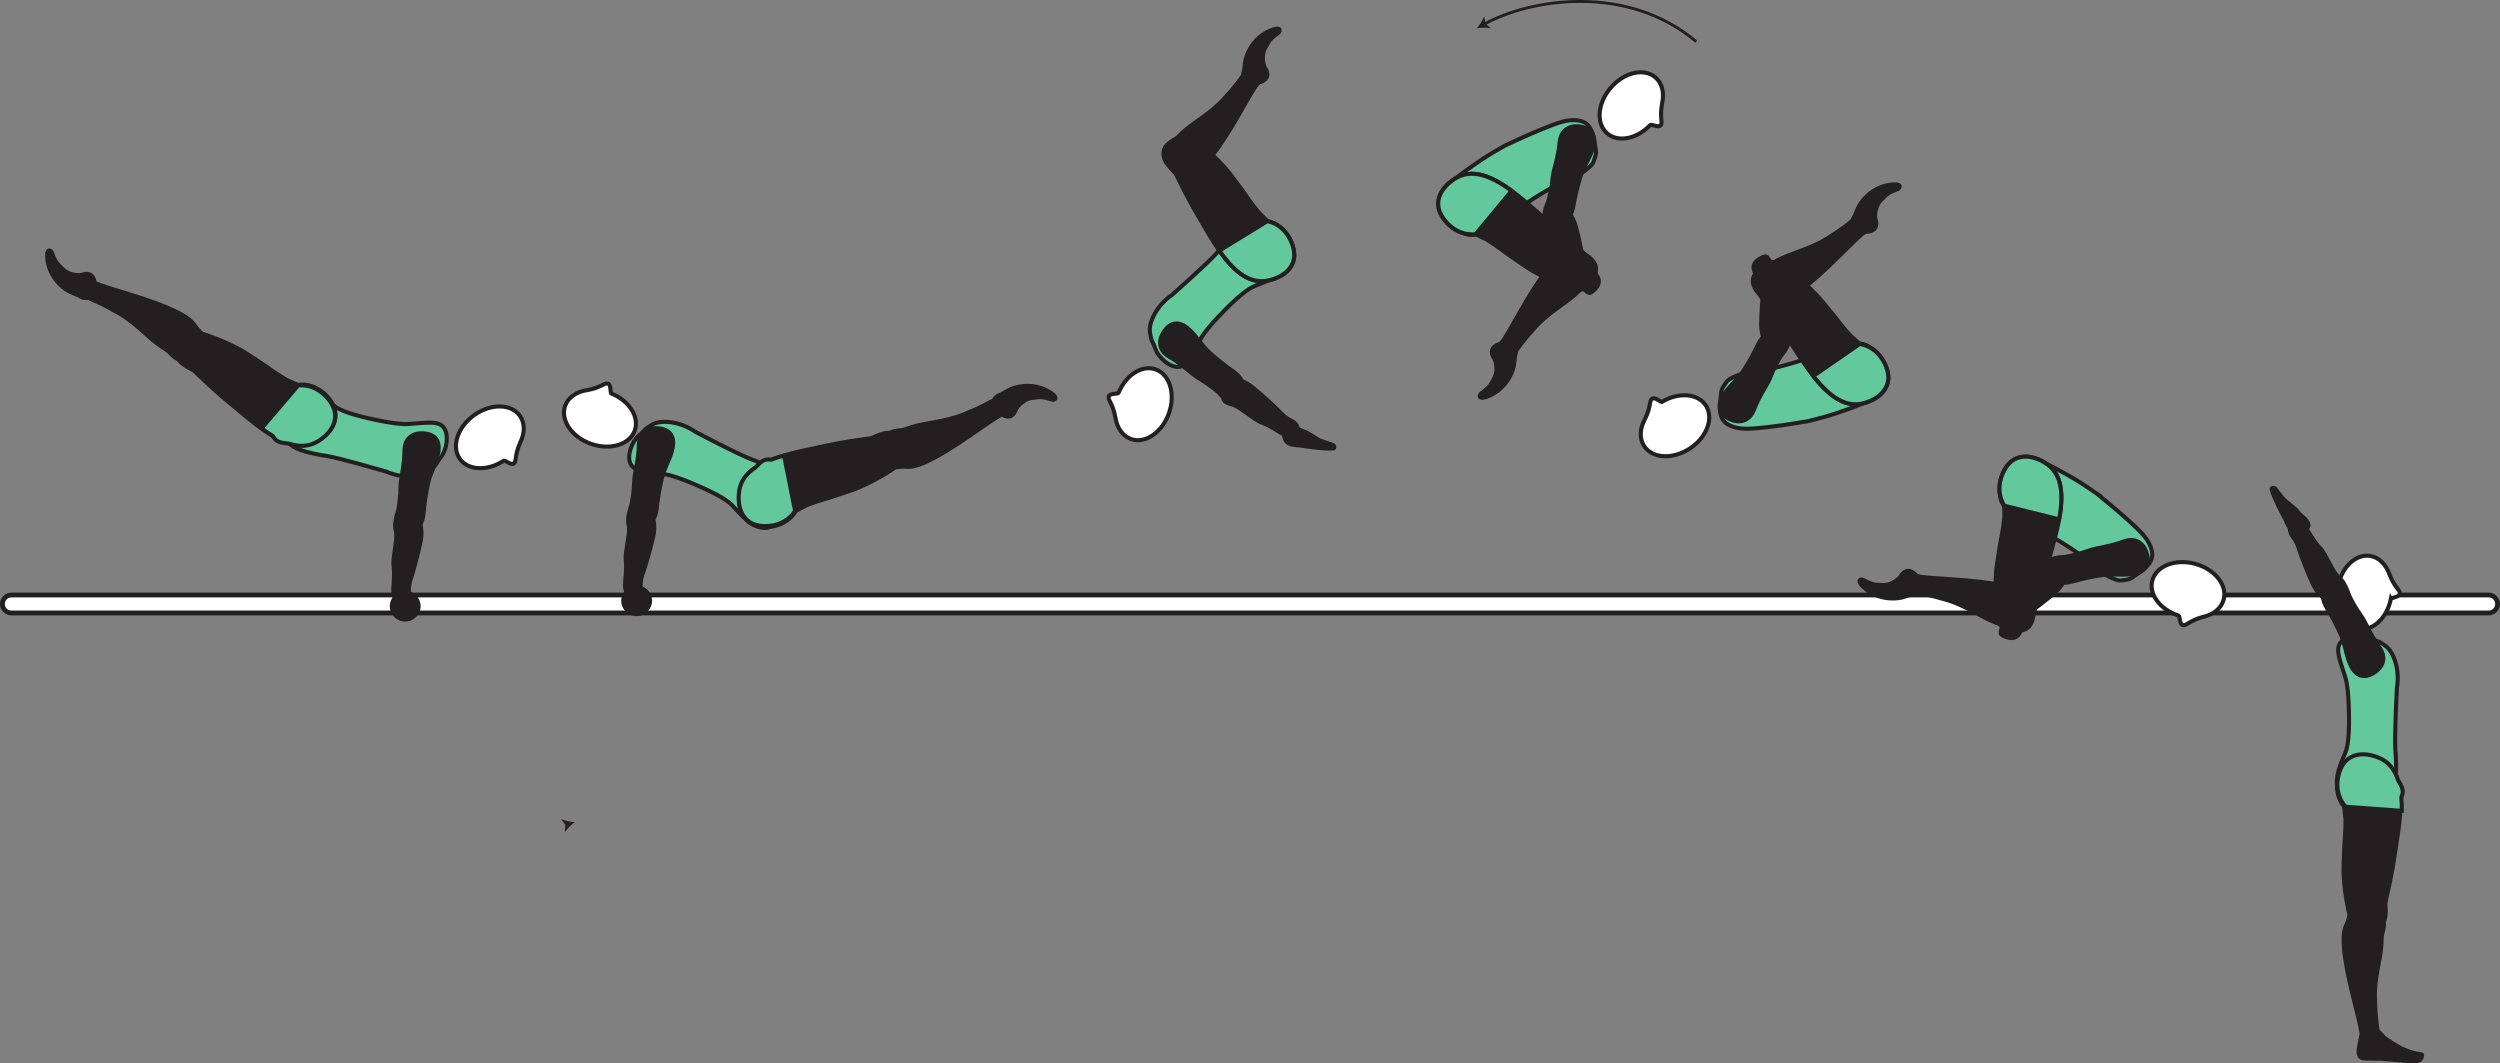 <?xml version="1.0" encoding="UTF-8" standalone="no"?>
<!-- Created with Inkscape (http://www.inkscape.org/) -->

<svg
   version="1.1"
   id="svg1"
   width="346.023"
   height="147.168"
   viewBox="0 0 346.023 147.168"
   sodipodi:docname="cell.svg"
   xmlns:inkscape="http://www.inkscape.org/namespaces/inkscape"
   xmlns:sodipodi="http://sodipodi.sourceforge.net/DTD/sodipodi-0.dtd"
   xmlns="http://www.w3.org/2000/svg"
   xmlns:svg="http://www.w3.org/2000/svg">
  <rect x="0" y="0" width="346.023" height="147.168" fill="#808080" stroke="none"/>
  <sodipodi:namedview
     id="namedview1"
     pagecolor="#ffffff"
     bordercolor="#000000"
     borderopacity="0.25"
     inkscape:showpageshadow="2"
     inkscape:pageopacity="0.0"
     inkscape:pagecheckerboard="0"
     inkscape:deskcolor="#d1d1d1">
    <inkscape:page
       x="0"
       y="0"
       inkscape:label="1"
       id="page1"
       width="346.023"
       height="147.168"
       margin="0"
       bleed="0" />
  </sodipodi:namedview>
  <defs
     id="defs1" />
  <path
     style="fill:#231f20;fill-opacity:1;fill-rule:nonzero;stroke:none"
     d="m 79.556,113.793 c -0.485,0.365 -1.063,0.901 -1.376,1.39 l 0.068,-1.01 -0.593,-0.817 c 0.525,0.245 1.297,0.395 1.901,0.437"
     id="path454" />
  <path
     style="fill:none;stroke:#231f20;stroke-width:0.4;stroke-linecap:butt;stroke-linejoin:miter;stroke-miterlimit:4;stroke-dasharray:none;stroke-opacity:1"
     d="m 234.774,5.757 c -9.578,-8.078 -22.958,-5.932 -29.317,-2.426"
     id="path455" />
  <path
     style="fill:#231f20;fill-opacity:1;fill-rule:nonzero;stroke:none"
     d="m 204.4,3.913 c 0.394,-0.458 0.837,-1.114 1.036,-1.656 l 0.161,0.995 0.76,0.667 c -0.567,-0.12 -1.359,-0.094 -1.957,-0.006"
     id="path456" />
  <path
     style="fill:#ffffff;fill-opacity:1;fill-rule:nonzero;stroke:none"
     d="m 0.333,83.601 c 0,0.681 0.551,1.239 1.239,1.239 H 344.451 c 0.687,0 1.239,-0.558 1.239,-1.239 0,-0.688 -0.552,-1.245 -1.239,-1.245 H 1.572 c -0.687,0 -1.239,0.557 -1.239,1.245"
     id="path457" />
  <path
     style="fill:none;stroke:#231f20;stroke-width:0.666;stroke-linecap:butt;stroke-linejoin:miter;stroke-miterlimit:4;stroke-dasharray:none;stroke-opacity:1"
     d="m 0.333,83.601 c 0,0.681 0.551,1.239 1.239,1.239 H 344.451 c 0.687,0 1.239,-0.558 1.239,-1.239 0,-0.688 -0.552,-1.245 -1.239,-1.245 H 1.572 c -0.687,0 -1.239,0.557 -1.239,1.245 z"
     id="path458" />
  <path
     style="fill:#63c99d;fill-opacity:1;fill-rule:nonzero;stroke:none"
     d="m 50.181,57.705 c -3.036,-0.776 -3.604,-1.271 -4.338,-1.839 -4.589,-3.51 -6.229,-1.188 -6.422,1.688 -0.235,3.386 -0.385,4.594 5.833,5.562 1.734,0.266 8.234,2.166 8.234,2.166 2.24,1 4.948,0.776 6.036,-0.186 1.152,-1.027 0.62,-0.704 1.511,-1.839 0.855,-1.084 1.141,-3.251 0.313,-4.167 -0.792,-0.88 -2.428,-0.557 -4.844,-0.401 -1.912,0.131 -6.324,-0.984 -6.324,-0.984"
     id="path459" />
  <path
     style="fill:none;stroke:#231f20;stroke-width:0.566;stroke-linecap:butt;stroke-linejoin:miter;stroke-miterlimit:4;stroke-dasharray:none;stroke-opacity:1"
     d="m 50.181,57.705 c -3.036,-0.776 -3.604,-1.271 -4.338,-1.839 -4.589,-3.51 -6.229,-1.188 -6.422,1.688 -0.235,3.386 -0.385,4.594 5.833,5.562 1.734,0.266 8.234,2.166 8.234,2.166 2.24,1 4.948,0.776 6.036,-0.186 1.152,-1.027 0.62,-0.704 1.511,-1.839 0.855,-1.084 1.141,-3.251 0.313,-4.167 -0.792,-0.88 -2.428,-0.557 -4.844,-0.401 -1.912,0.131 -6.324,-0.984 -6.324,-0.984 z"
     id="path460" />
  <path
     style="fill:#ffffff;fill-opacity:1;fill-rule:nonzero;stroke:none"
     d="m 69.712,63.773 c 0.214,-0.125 1.026,0.692 1.421,0.353 0.402,-0.344 0.052,-1.052 0.871,-2.864 l 0.005,-0.021 c 0.641,-1.307 0.672,-2.697 -0.068,-3.708 -1.218,-1.688 -4.057,-1.703 -6.344,-0.052 -2.292,1.656 -3.151,4.369 -1.937,6.047 1.161,1.609 3.828,1.697 6.052,0.245"
     id="path461" />
  <path
     style="fill:none;stroke:#231f20;stroke-width:0.566;stroke-linecap:butt;stroke-linejoin:miter;stroke-miterlimit:4;stroke-dasharray:none;stroke-opacity:1"
     d="m 69.712,63.773 c 0.214,-0.125 1.026,0.692 1.421,0.353 0.402,-0.344 0.052,-1.052 0.871,-2.864 l 0.005,-0.021 c 0.641,-1.307 0.672,-2.697 -0.068,-3.708 -1.218,-1.688 -4.057,-1.703 -6.344,-0.052 -2.292,1.656 -3.151,4.369 -1.937,6.047 1.161,1.609 3.828,1.697 6.052,0.245 z"
     id="path462" />
  <path
     style="fill:#231f20;fill-opacity:1;fill-rule:nonzero;stroke:none"
     d="m 54.53,82.361 c -0.286,-0.573 0.183,-2.464 -0.057,-4.052 -0.161,-1.079 0.573,-3.719 0.333,-4.776 -0.218,-0.969 -0.229,-1.437 0.833,-1.875 0.631,-0.266 2.016,-0.36 2.23,0.104 0.51,1.078 0.546,2.02 0.36,3.072 -0.209,1.204 -1.062,4.396 -1.271,4.975 -0.532,1.426 -0.302,2.131 -0.407,2.521 -0.198,0.734 -0.532,0.838 -1.032,0.817 -0.957,-0.046 -0.99,-0.786 -0.99,-0.786"
     id="path463" />
  <path
     style="fill:none;stroke:#231f20;stroke-width:0.566;stroke-linecap:butt;stroke-linejoin:miter;stroke-miterlimit:4;stroke-dasharray:none;stroke-opacity:1"
     d="m 54.53,82.361 c -0.286,-0.573 0.183,-2.464 -0.057,-4.052 -0.161,-1.079 0.573,-3.719 0.333,-4.776 -0.218,-0.969 -0.229,-1.437 0.833,-1.875 0.631,-0.266 2.016,-0.36 2.23,0.104 0.51,1.078 0.546,2.02 0.36,3.072 -0.209,1.204 -1.062,4.396 -1.271,4.975 -0.532,1.426 -0.302,2.131 -0.407,2.521 -0.198,0.734 -0.532,0.838 -1.032,0.817 -0.957,-0.046 -0.99,-0.786 -0.99,-0.786 z"
     id="path464" />
  <path
     style="fill:#231f20;fill-opacity:1;fill-rule:nonzero;stroke:none"
     d="m 55.458,73.345 c -1.272,-0.271 -0.485,-2.151 -0.355,-2.672 0.131,-0.531 0.333,-2.072 0.333,-3.291 0.005,-1.229 0.536,-2.756 0.547,-5.084 0,-1.224 0.781,-2.406 2.552,-2.322 1.76,0.082 2.369,1.098 2.141,2.578 -0.229,1.479 -1.073,2.771 -1.407,4.244 -0.339,1.475 -0.541,3.006 -0.645,4.219 -0.115,1.375 -0.683,2.016 -1.141,2.161 -1.135,0.376 -2.026,0.167 -2.026,0.167"
     id="path465" />
  <path
     style="fill:none;stroke:#231f20;stroke-width:0.566;stroke-linecap:butt;stroke-linejoin:miter;stroke-miterlimit:4;stroke-dasharray:none;stroke-opacity:1"
     d="m 55.458,73.345 c -1.272,-0.271 -0.485,-2.151 -0.355,-2.672 0.131,-0.531 0.333,-2.072 0.333,-3.291 0.005,-1.229 0.536,-2.756 0.547,-5.084 0,-1.224 0.781,-2.406 2.552,-2.322 1.76,0.082 2.369,1.098 2.141,2.578 -0.229,1.479 -1.073,2.771 -1.407,4.244 -0.339,1.475 -0.541,3.006 -0.645,4.219 -0.115,1.375 -0.683,2.016 -1.141,2.161 -1.135,0.376 -2.026,0.167 -2.026,0.167 z"
     id="path466" />
  <path
     style="fill:#231f20;fill-opacity:1;fill-rule:nonzero;stroke:none"
     d="m 26.91,48.834 c 1.417,-1.76 1.453,-2.296 0.745,-2.946 -0.475,-0.434 -0.755,-0.991 -1.031,-1.267 -0.907,-0.921 -2.833,-2.099 -9.131,-4.015 -1.427,-0.428 -3.426,-1.052 -4.224,-1.376 -1.26,-0.494 -1.245,1.938 -0.745,2.142 1.584,0.65 2.615,1.234 3.152,1.546 0.369,0.214 1.072,0.506 2.395,1.522 2,1.541 2.969,2.765 4.786,3.853 0.844,0.511 1.152,1.423 2.23,1.495 1.089,0.084 1.822,-0.954 1.822,-0.954"
     id="path467" />
  <path
     style="fill:none;stroke:#231f20;stroke-width:0.566;stroke-linecap:butt;stroke-linejoin:miter;stroke-miterlimit:4;stroke-dasharray:none;stroke-opacity:1"
     d="m 26.91,48.834 c 1.417,-1.76 1.453,-2.296 0.745,-2.946 -0.475,-0.434 -0.755,-0.991 -1.031,-1.267 -0.907,-0.921 -2.833,-2.099 -9.131,-4.015 -1.427,-0.428 -3.426,-1.052 -4.224,-1.376 -1.26,-0.494 -1.245,1.938 -0.745,2.142 1.584,0.65 2.615,1.234 3.152,1.546 0.369,0.214 1.072,0.506 2.395,1.522 2,1.541 2.969,2.765 4.786,3.853 0.844,0.511 1.152,1.423 2.23,1.495 1.089,0.084 1.822,-0.954 1.822,-0.954 z"
     id="path468" />
  <path
     style="fill:#231f20;fill-opacity:1;fill-rule:nonzero;stroke:#231f20;stroke-width:0.566;stroke-linecap:round;stroke-linejoin:round;stroke-miterlimit:4;stroke-dasharray:none;stroke-opacity:1"
     d="m 24.41,49.001 c 0.162,1.412 2.209,2.079 2.453,2.319 3.61,3.473 3.959,3.634 6.885,6.082 4.245,3.552 7.693,5.328 10.48,3.464 1.885,-1.265 2.421,-2.813 2.145,-4.098 -0.307,-1.428 -2.338,-3.876 -5.202,-3.506 l -1.557,-0.713 c -0.99,-0.609 -1.485,-0.907 -1.948,-1.24 -0.803,-0.599 -1.708,-1.183 -3.349,-2.256 -2.912,-1.889 -6.604,-2.947 -6.604,-2.947 -0.265,-0.162 -0.541,-0.193 -0.808,-0.152"
     id="path469" />
  <path
     style="fill:#63c99d;fill-opacity:1;fill-rule:nonzero;stroke:none"
     d="m 46.343,57.044 c -0.256,-1.438 -2.193,-3.964 -5.068,-3.699 l -5.073,5.943 c 0.521,0.396 1.032,0.729 1.527,1.037 0.052,0.061 0.104,0.124 0.14,0.187 0.422,0.693 1.041,0.781 2.079,0.88 1.479,0.485 2.838,0.442 4.093,-0.334 1.927,-1.192 2.531,-2.718 2.303,-4.014"
     id="path470" />
  <path
     style="fill:none;stroke:#231f20;stroke-width:0.566;stroke-linecap:butt;stroke-linejoin:miter;stroke-miterlimit:4;stroke-dasharray:none;stroke-opacity:1"
     d="m 46.343,57.044 c -0.256,-1.438 -2.193,-3.964 -5.068,-3.699 l -5.073,5.943 c 0.521,0.396 1.032,0.729 1.527,1.037 0.052,0.061 0.104,0.124 0.14,0.187 0.422,0.693 1.041,0.781 2.079,0.88 1.479,0.485 2.838,0.442 4.093,-0.334 1.927,-1.192 2.531,-2.718 2.303,-4.014 z"
     id="path471" />
  <path
     style="fill:#231f20;fill-opacity:1;fill-rule:nonzero;stroke:none"
     d="m 11.259,37.944 c 1.265,-0.479 1.927,0.266 1.943,1.302 0.01,0.308 0.339,0.568 0.317,0.87 -0.041,0.704 -1.391,1.813 -2.598,0.928 -0.083,-0.068 -0.859,-0.328 -1.411,-0.62 -1.073,-0.563 -2.948,-2.208 -3.1,-4.902 -0.072,-1.276 0.693,-1.082 0.881,-0.573 0.588,1.605 0.947,1.636 1.266,2 1.036,1.245 2.703,0.995 2.703,0.995"
     id="path472" />
  <path
     style="fill:none;stroke:#231f20;stroke-width:0.333;stroke-linecap:butt;stroke-linejoin:miter;stroke-miterlimit:4;stroke-dasharray:none;stroke-opacity:1"
     d="m 11.259,37.944 c 1.265,-0.479 1.927,0.266 1.943,1.302 0.01,0.308 0.339,0.568 0.317,0.87 -0.041,0.704 -1.391,1.813 -2.598,0.928 -0.083,-0.068 -0.859,-0.328 -1.411,-0.62 -1.073,-0.563 -2.948,-2.208 -3.1,-4.902 -0.072,-1.276 0.693,-1.082 0.881,-0.573 0.588,1.605 0.947,1.636 1.266,2 1.036,1.245 2.703,0.995 2.703,0.995 z"
     id="path473" />
  <path
     style="fill:#231f20;fill-opacity:1;fill-rule:nonzero;stroke:none"
     d="m 58.218,83.897 c 0,1.177 -0.953,2.131 -2.136,2.131 -1.177,0 -2.129,-0.954 -2.129,-2.131 0,-1.181 0.952,-2.135 2.129,-2.135 1.183,0 2.136,0.954 2.136,2.135"
     id="path474" />
  <path
     style="fill:#63c99d;fill-opacity:1;fill-rule:nonzero;stroke:none"
     d="m 97.993,67.861 c 2.823,1.36 3.281,1.964 3.886,2.661 3.806,4.349 5.874,2.401 6.63,-0.38 0.9,-3.27 1.286,-4.426 -4.609,-6.609 -1.652,-0.604 -7.646,-3.756 -7.646,-3.756 -1.995,-1.421 -4.698,-1.744 -5.959,-1.015 -1.323,0.776 -0.745,0.568 -1.843,1.506 -1.048,0.89 -1.761,2.957 -1.131,4.02 0.605,1.026 2.271,1.032 4.667,1.349 1.901,0.26 6.005,2.224 6.005,2.224"
     id="path475" />
  <path
     style="fill:none;stroke:#231f20;stroke-width:0.566;stroke-linecap:butt;stroke-linejoin:miter;stroke-miterlimit:4;stroke-dasharray:none;stroke-opacity:1"
     d="m 97.993,67.861 c 2.823,1.36 3.281,1.964 3.886,2.661 3.806,4.349 5.874,2.401 6.63,-0.38 0.9,-3.27 1.286,-4.426 -4.609,-6.609 -1.652,-0.604 -7.646,-3.756 -7.646,-3.756 -1.995,-1.421 -4.698,-1.744 -5.959,-1.015 -1.323,0.776 -0.745,0.568 -1.843,1.506 -1.048,0.89 -1.761,2.957 -1.131,4.02 0.605,1.026 2.271,1.032 4.667,1.349 1.901,0.26 6.005,2.224 6.005,2.224 z"
     id="path476" />
  <path
     style="fill:#ffffff;fill-opacity:1;fill-rule:nonzero;stroke:none"
     d="m 84.628,54.465 c -0.213,-0.109 -0.004,-1.24 -0.509,-1.375 -0.505,-0.136 -0.896,0.558 -2.855,0.911 h -0.021 c -1.438,0.215 -2.604,0.98 -3.02,2.163 -0.699,1.952 0.896,4.312 3.551,5.26 2.667,0.948 5.386,0.12 6.083,-1.834 0.672,-1.87 -0.765,-4.114 -3.229,-5.125"
     id="path477" />
  <path
     style="fill:none;stroke:#231f20;stroke-width:0.566;stroke-linecap:butt;stroke-linejoin:miter;stroke-miterlimit:4;stroke-dasharray:none;stroke-opacity:1"
     d="m 84.628,54.465 c -0.213,-0.109 -0.004,-1.24 -0.509,-1.375 -0.505,-0.136 -0.896,0.558 -2.855,0.911 h -0.021 c -1.438,0.215 -2.604,0.98 -3.02,2.163 -0.699,1.952 0.896,4.312 3.551,5.26 2.667,0.948 5.386,0.12 6.083,-1.834 0.672,-1.87 -0.765,-4.114 -3.229,-5.125 z"
     id="path478" />
  <path
     style="fill:#231f20;fill-opacity:1;fill-rule:nonzero;stroke:none"
     d="m 86.592,81.585 c -0.281,-0.579 0.224,-2.464 0.022,-4.057 -0.147,-1.079 0.64,-3.703 0.421,-4.766 -0.203,-0.974 -0.203,-1.442 0.869,-1.86 0.636,-0.249 2.022,-0.317 2.229,0.147 0.486,1.088 0.506,2.031 0.303,3.083 -0.229,1.193 -1.145,4.374 -1.369,4.942 -0.558,1.423 -0.339,2.126 -0.453,2.516 -0.21,0.735 -0.547,0.833 -1.047,0.796 -0.959,-0.056 -0.975,-0.801 -0.975,-0.801"
     id="path479" />
  <path
     style="fill:none;stroke:#231f20;stroke-width:0.566;stroke-linecap:butt;stroke-linejoin:miter;stroke-miterlimit:4;stroke-dasharray:none;stroke-opacity:1"
     d="m 86.592,81.585 c -0.281,-0.579 0.224,-2.464 0.022,-4.057 -0.147,-1.079 0.64,-3.703 0.421,-4.766 -0.203,-0.974 -0.203,-1.442 0.869,-1.86 0.636,-0.249 2.022,-0.317 2.229,0.147 0.486,1.088 0.506,2.031 0.303,3.083 -0.229,1.193 -1.145,4.374 -1.369,4.942 -0.558,1.423 -0.339,2.126 -0.453,2.516 -0.21,0.735 -0.547,0.833 -1.047,0.796 -0.959,-0.056 -0.975,-0.801 -0.975,-0.801 z"
     id="path480" />
  <path
     style="fill:#231f20;fill-opacity:1;fill-rule:nonzero;stroke:none"
     d="m 87.685,72.59 c -1.259,-0.297 -0.442,-2.161 -0.301,-2.682 0.14,-0.526 0.375,-2.063 0.396,-3.287 0.031,-1.229 0.588,-2.739 0.64,-5.067 0.027,-1.224 0.834,-2.396 2.604,-2.277 1.75,0.12 2.349,1.147 2.089,2.62 -0.256,1.475 -1.125,2.751 -1.485,4.219 -0.364,1.464 -0.599,2.994 -0.728,4.204 -0.141,1.374 -0.72,2.005 -1.183,2.134 -1.141,0.355 -2.032,0.136 -2.032,0.136"
     id="path481" />
  <path
     style="fill:none;stroke:#231f20;stroke-width:0.566;stroke-linecap:butt;stroke-linejoin:miter;stroke-miterlimit:4;stroke-dasharray:none;stroke-opacity:1"
     d="m 87.685,72.59 c -1.259,-0.297 -0.442,-2.161 -0.301,-2.682 0.14,-0.526 0.375,-2.063 0.396,-3.287 0.031,-1.229 0.588,-2.739 0.64,-5.067 0.027,-1.224 0.834,-2.396 2.604,-2.277 1.75,0.12 2.349,1.147 2.089,2.62 -0.256,1.475 -1.125,2.751 -1.485,4.219 -0.364,1.464 -0.599,2.994 -0.728,4.204 -0.141,1.374 -0.72,2.005 -1.183,2.134 -1.141,0.355 -2.032,0.136 -2.032,0.136 z"
     id="path482" />
  <path
     style="fill:#231f20;fill-opacity:1;fill-rule:nonzero;stroke:none"
     d="m 122.483,62.221 c 0.51,2.208 0.906,2.567 1.86,2.416 0.634,-0.109 1.244,0.016 1.629,-0.027 1.292,-0.145 3.401,-0.926 8.803,-4.692 1.218,-0.854 2.948,-2.041 3.692,-2.469 1.172,-0.681 -0.75,-2.176 -1.214,-1.911 -1.494,0.844 -2.588,1.296 -3.166,1.52 -0.402,0.163 -1.063,0.538 -2.683,0.939 -2.447,0.619 -4.004,0.629 -5.984,1.38 -0.921,0.348 -1.828,0.025 -2.557,0.828 -0.739,0.801 -0.38,2.016 -0.38,2.016"
     id="path483" />
  <path
     style="fill:none;stroke:#231f20;stroke-width:0.566;stroke-linecap:butt;stroke-linejoin:miter;stroke-miterlimit:4;stroke-dasharray:none;stroke-opacity:1"
     d="m 122.483,62.221 c 0.51,2.208 0.906,2.567 1.86,2.416 0.634,-0.109 1.244,0.016 1.629,-0.027 1.292,-0.145 3.401,-0.926 8.803,-4.692 1.218,-0.854 2.948,-2.041 3.692,-2.469 1.172,-0.681 -0.75,-2.176 -1.214,-1.911 -1.494,0.844 -2.588,1.296 -3.166,1.52 -0.402,0.163 -1.063,0.538 -2.683,0.939 -2.447,0.619 -4.004,0.629 -5.984,1.38 -0.921,0.348 -1.828,0.025 -2.557,0.828 -0.739,0.801 -0.38,2.016 -0.38,2.016 z"
     id="path484" />
  <path
     style="fill:#231f20;fill-opacity:1;fill-rule:nonzero;stroke:#231f20;stroke-width:0.566;stroke-linecap:round;stroke-linejoin:round;stroke-miterlimit:4;stroke-dasharray:none;stroke-opacity:1"
     d="m 123.9,60.164 c -1.209,-0.751 -3,0.442 -3.339,0.484 -4.964,0.686 -5.308,0.864 -9.042,1.65 -5.411,1.136 -8.943,2.746 -9.203,6.084 -0.172,2.271 0.708,3.651 1.896,4.228 1.312,0.642 4.484,0.563 5.968,-1.921 l 1.527,-0.787 c 1.088,-0.396 1.625,-0.598 2.182,-0.754 0.963,-0.26 1.984,-0.61 3.839,-1.24 3.291,-1.115 6.4,-3.364 6.4,-3.364 0.297,-0.104 0.496,-0.303 0.625,-0.543"
     id="path485" />
  <path
     style="fill:#63c99d;fill-opacity:1;fill-rule:nonzero;stroke:#231f20;stroke-width:0.566;stroke-linecap:butt;stroke-linejoin:miter;stroke-miterlimit:4;stroke-dasharray:none;stroke-opacity:1"
     d="m 108.524,63.053 c -0.635,0.168 -1.219,0.36 -1.765,0.563 -0.078,0 -0.156,0.005 -0.23,-0.006 -0.801,-0.098 -1.255,0.334 -1.968,1.084 -1.302,0.86 -2.109,1.959 -2.276,3.427 -0.256,2.251 0.567,3.667 1.73,4.292 1.285,0.688 4.462,0.729 6.036,-1.693 z"
     id="path486" />
  <path
     style="fill:#231f20;fill-opacity:1;fill-rule:nonzero;stroke:none"
     d="m 140.728,56.673 c -0.412,1.287 -1.407,1.344 -2.229,0.719 -0.246,-0.187 -0.656,-0.088 -0.875,-0.291 -0.527,-0.469 -0.568,-2.209 0.875,-2.615 0.109,-0.032 0.786,-0.474 1.358,-0.729 1.11,-0.495 3.563,-0.948 5.771,0.599 1.048,0.734 0.423,1.218 -0.093,1.052 -1.626,-0.536 -1.875,-0.266 -2.35,-0.25 -1.624,0.047 -2.457,1.515 -2.457,1.515"
     id="path487" />
  <path
     style="fill:none;stroke:#231f20;stroke-width:0.333;stroke-linecap:butt;stroke-linejoin:miter;stroke-miterlimit:4;stroke-dasharray:none;stroke-opacity:1"
     d="m 140.728,56.673 c -0.412,1.287 -1.407,1.344 -2.229,0.719 -0.246,-0.187 -0.656,-0.088 -0.875,-0.291 -0.527,-0.469 -0.568,-2.209 0.875,-2.615 0.109,-0.032 0.786,-0.474 1.358,-0.729 1.11,-0.495 3.563,-0.948 5.771,0.599 1.048,0.734 0.423,1.218 -0.093,1.052 -1.626,-0.536 -1.875,-0.266 -2.35,-0.25 -1.624,0.047 -2.457,1.515 -2.457,1.515 z"
     id="path488" />
  <path
     style="fill:#231f20;fill-opacity:1;fill-rule:nonzero;stroke:none"
     d="m 90.254,83.189 c -0.026,1.177 -1,2.115 -2.178,2.088 -1.176,-0.02 -2.115,-0.99 -2.093,-2.171 0.021,-1.177 1,-2.109 2.177,-2.094 1.178,0.026 2.114,1 2.094,2.177"
     id="path489" />
  <path
     style="fill:#63c99d;fill-opacity:1;fill-rule:nonzero;stroke:none"
     d="m 208.242,20.178 c -3.057,1.73 -3.801,2.36 -4.744,3.011 -4.761,3.271 -4.385,4.516 -3.114,6.541 1.796,2.876 3.062,4.271 8.046,0.434 3.787,-2.918 7.016,-4.538 7.016,-4.538 1.828,-0.358 4.807,-2.38 5.11,-3.234 0.51,-1.452 0.364,-1.187 0.161,-2.624 -0.365,-2.652 -1.484,-3.063 -2.677,-3.126 -1.183,-0.062 -2.178,0.23 -4.782,1.298 -2.021,0.817 -5.016,2.238 -5.016,2.238"
     id="path490" />
  <path
     style="fill:none;stroke:#231f20;stroke-width:0.566;stroke-linecap:butt;stroke-linejoin:miter;stroke-miterlimit:4;stroke-dasharray:none;stroke-opacity:1"
     d="m 208.242,20.178 c -3.057,1.73 -3.801,2.36 -4.744,3.011 -4.761,3.271 -4.385,4.516 -3.114,6.541 1.796,2.876 3.062,4.271 8.046,0.434 3.787,-2.918 7.016,-4.538 7.016,-4.538 1.828,-0.358 4.807,-2.38 5.11,-3.234 0.51,-1.452 0.364,-1.187 0.161,-2.624 -0.365,-2.652 -1.484,-3.063 -2.677,-3.126 -1.183,-0.062 -2.178,0.23 -4.782,1.298 -2.021,0.817 -5.016,2.238 -5.016,2.238 z"
     id="path491" />
  <path
     style="fill:#231f20;fill-opacity:1;fill-rule:nonzero;stroke:none"
     d="m 206.758,49.73 c -0.797,-1.088 -0.26,-1.921 0.724,-2.224 0.298,-0.093 0.459,-0.473 0.755,-0.541 0.693,-0.151 2.12,0.849 1.595,2.251 -0.038,0.098 -0.079,0.916 -0.208,1.525 -0.251,1.183 -1.33,3.432 -3.882,4.312 -1.208,0.412 -1.229,-0.38 -0.79,-0.697 1.39,-1 1.317,-1.355 1.582,-1.75 0.918,-1.338 0.224,-2.876 0.224,-2.876"
     id="path492" />
  <path
     style="fill:none;stroke:#231f20;stroke-width:0.333;stroke-linecap:butt;stroke-linejoin:miter;stroke-miterlimit:4;stroke-dasharray:none;stroke-opacity:1"
     d="m 206.758,49.73 c -0.797,-1.088 -0.26,-1.921 0.724,-2.224 0.298,-0.093 0.459,-0.473 0.755,-0.541 0.693,-0.151 2.12,0.849 1.595,2.251 -0.038,0.098 -0.079,0.916 -0.208,1.525 -0.251,1.183 -1.33,3.432 -3.882,4.312 -1.208,0.412 -1.229,-0.38 -0.79,-0.697 1.39,-1 1.317,-1.355 1.582,-1.75 0.918,-1.338 0.224,-2.876 0.224,-2.876 z"
     id="path493" />
  <path
     style="fill:#231f20;fill-opacity:1;fill-rule:nonzero;stroke:none"
     d="m 220.217,36.173 c -1.417,-1.771 -1.932,-1.921 -2.719,-1.375 -0.521,0.36 -1.136,0.527 -1.464,0.735 -1.098,0.688 -2.656,2.301 -5.89,8.041 -0.73,1.298 -1.771,3.115 -2.25,3.828 -0.77,1.12 1.604,1.631 1.916,1.194 0.98,-1.402 1.771,-2.292 2.194,-2.746 0.286,-0.317 0.729,-0.942 2.005,-2.01 1.937,-1.619 3.339,-2.296 4.796,-3.834 0.677,-0.713 1.636,-0.817 1.948,-1.858 0.308,-1.038 -0.536,-1.975 -0.536,-1.975"
     id="path494" />
  <path
     style="fill:none;stroke:#231f20;stroke-width:0.566;stroke-linecap:butt;stroke-linejoin:miter;stroke-miterlimit:4;stroke-dasharray:none;stroke-opacity:1"
     d="m 220.217,36.173 c -1.417,-1.771 -1.932,-1.921 -2.719,-1.375 -0.521,0.36 -1.136,0.527 -1.464,0.735 -1.098,0.688 -2.656,2.301 -5.89,8.041 -0.73,1.298 -1.771,3.115 -2.25,3.828 -0.77,1.12 1.604,1.631 1.916,1.194 0.98,-1.402 1.771,-2.292 2.194,-2.746 0.286,-0.317 0.729,-0.942 2.005,-2.01 1.937,-1.619 3.339,-2.296 4.796,-3.834 0.677,-0.713 1.636,-0.817 1.948,-1.858 0.308,-1.038 -0.536,-1.975 -0.536,-1.975 z"
     id="path495" />
  <path
     style="fill:#231f20;fill-opacity:1;fill-rule:nonzero;stroke:none"
     d="m 218.133,39.705 c -0.515,-0.385 -0.932,-2.287 -1.853,-3.609 -0.62,-0.886 -1.142,-3.584 -1.828,-4.423 -0.626,-0.776 -0.844,-1.187 -0.09,-2.057 0.448,-0.51 1.647,-1.214 2.047,-0.896 0.933,0.74 1.385,1.573 1.693,2.6 0.344,1.161 1,4.41 1.068,5.02 0.162,1.51 0.676,2.037 0.755,2.437 0.151,0.745 -0.093,0.991 -0.552,1.188 -0.88,0.385 -1.24,-0.26 -1.24,-0.26"
     id="path496" />
  <path
     style="fill:none;stroke:#231f20;stroke-width:0.566;stroke-linecap:butt;stroke-linejoin:miter;stroke-miterlimit:4;stroke-dasharray:none;stroke-opacity:1"
     d="m 218.133,39.705 c -0.515,-0.385 -0.932,-2.287 -1.853,-3.609 -0.62,-0.886 -1.142,-3.584 -1.828,-4.423 -0.626,-0.776 -0.844,-1.187 -0.09,-2.057 0.448,-0.51 1.647,-1.214 2.047,-0.896 0.933,0.74 1.385,1.573 1.693,2.6 0.344,1.161 1,4.41 1.068,5.02 0.162,1.51 0.676,2.037 0.755,2.437 0.151,0.745 -0.093,0.991 -0.552,1.188 -0.88,0.385 -1.24,-0.26 -1.24,-0.26 z"
     id="path497" />
  <path
     style="fill:#231f20;fill-opacity:1;fill-rule:nonzero;stroke:none"
     d="m 214.409,30.569 c -1.239,-0.385 -0.296,-2.187 -0.119,-2.697 0.171,-0.522 0.504,-2.038 0.61,-3.251 0.114,-1.224 0.77,-2.697 0.978,-5.015 0.115,-1.214 0.99,-2.333 2.746,-2.1 1.744,0.235 2.27,1.303 1.916,2.751 -0.36,1.463 -1.307,2.672 -1.771,4.115 -0.459,1.442 -0.792,2.948 -1,4.145 -0.24,1.36 -0.855,1.943 -1.323,2.057 -1.166,0.271 -2.037,-0.005 -2.037,-0.005"
     id="path498" />
  <path
     style="fill:none;stroke:#231f20;stroke-width:0.566;stroke-linecap:butt;stroke-linejoin:miter;stroke-miterlimit:4;stroke-dasharray:none;stroke-opacity:1"
     d="m 214.409,30.569 c -1.239,-0.385 -0.296,-2.187 -0.119,-2.697 0.171,-0.522 0.504,-2.038 0.61,-3.251 0.114,-1.224 0.77,-2.697 0.978,-5.015 0.115,-1.214 0.99,-2.333 2.746,-2.1 1.744,0.235 2.27,1.303 1.916,2.751 -0.36,1.463 -1.307,2.672 -1.771,4.115 -0.459,1.442 -0.792,2.948 -1,4.145 -0.24,1.36 -0.855,1.943 -1.323,2.057 -1.166,0.271 -2.037,-0.005 -2.037,-0.005 z"
     id="path499" />
  <path
     style="fill:#ffffff;fill-opacity:1;fill-rule:nonzero;stroke:none"
     d="m 228.404,17.304 c 0.177,-0.167 1.152,0.437 1.464,0.016 0.308,-0.428 -0.192,-1.038 0.182,-2.99 v -0.021 c 0.323,-1.417 0.026,-2.776 -0.922,-3.593 -1.578,-1.355 -4.348,-0.719 -6.187,1.426 -1.844,2.135 -2.063,4.968 -0.489,6.323 1.509,1.297 4.114,0.771 5.952,-1.161"
     id="path500" />
  <path
     style="fill:none;stroke:#231f20;stroke-width:0.566;stroke-linecap:butt;stroke-linejoin:miter;stroke-miterlimit:4;stroke-dasharray:none;stroke-opacity:1"
     d="m 228.404,17.304 c 0.177,-0.167 1.152,0.437 1.464,0.016 0.308,-0.428 -0.192,-1.038 0.182,-2.99 v -0.021 c 0.323,-1.417 0.026,-2.776 -0.922,-3.593 -1.578,-1.355 -4.348,-0.719 -6.187,1.426 -1.844,2.135 -2.063,4.968 -0.489,6.323 1.509,1.297 4.114,0.771 5.952,-1.161 z"
     id="path501" />
  <path
     style="fill:#231f20;fill-opacity:1;fill-rule:nonzero;stroke:none"
     d="m 219.873,39.153 c 2.833,-2.833 -1.041,-4.125 -1.375,-4.464 -3.532,-3.557 -3.874,-3.724 -6.75,-6.24 -4.156,-3.645 -7.563,-5.5 -10.386,-3.703 -1.916,1.224 -2.494,2.755 -2.244,4.047 0.276,1.432 2.244,3.923 5.119,3.625 l 1.543,0.74 c 0.973,0.64 1.457,0.943 1.916,1.296 0.792,0.615 1.682,1.219 3.297,2.323 2.859,1.964 6.531,3.105 6.531,3.105 1.046,0.672 2.349,-0.729 2.349,-0.729"
     id="path502" />
  <path
     style="fill:none;stroke:#231f20;stroke-width:0.566;stroke-linecap:butt;stroke-linejoin:miter;stroke-miterlimit:4;stroke-dasharray:none;stroke-opacity:1"
     d="m 219.873,39.153 c 2.833,-2.833 -1.041,-4.125 -1.375,-4.464 -3.532,-3.557 -3.874,-3.724 -6.75,-6.24 -4.156,-3.645 -7.563,-5.5 -10.386,-3.703 -1.916,1.224 -2.494,2.755 -2.244,4.047 0.276,1.432 2.244,3.923 5.119,3.625 l 1.543,0.74 c 0.973,0.64 1.457,0.943 1.916,1.296 0.792,0.615 1.682,1.219 3.297,2.323 2.859,1.964 6.531,3.105 6.531,3.105 1.046,0.672 2.349,-0.729 2.349,-0.729 z"
     id="path503" />
  <path
     style="fill:#63c99d;fill-opacity:1;fill-rule:nonzero;stroke:none"
     d="m 201.362,24.746 c -1.916,1.224 -2.494,2.751 -2.244,4.047 0.276,1.432 2.244,3.923 5.119,3.625 l 4.985,-6.016 c -3.037,-2.218 -5.63,-3.077 -7.86,-1.656"
     id="path504" />
  <path
     style="fill:none;stroke:#231f20;stroke-width:0.566;stroke-linecap:butt;stroke-linejoin:miter;stroke-miterlimit:4;stroke-dasharray:none;stroke-opacity:1"
     d="m 201.362,24.746 c -1.916,1.224 -2.494,2.751 -2.244,4.047 0.276,1.432 2.244,3.923 5.119,3.625 l 4.985,-6.016 c -3.037,-2.218 -5.63,-3.077 -7.86,-1.656 z"
     id="path505" />
  <path
     style="fill:#231f20;fill-opacity:1;fill-rule:nonzero;stroke:none"
     d="m 216.69,34.137 c 0.662,0.312 2.964,2.604 3.47,3.156 0.448,0.484 1.458,1.047 1.03,2.125 -0.176,0.427 -0.733,0.943 -1.014,1.088 -0.23,0.115 -0.522,-0.041 -0.762,-0.358 -0.405,-0.532 -0.317,-0.839 -1.025,-1.902 0,0 -0.136,-0.276 -0.339,-0.776 -0.609,-1.51 -0.204,-0.906 -1.584,-2.896 -0.098,-0.145 -0.03,-0.344 0.079,-0.406 0.156,-0.088 0.145,-0.031 0.145,-0.031"
     id="path506" />
  <path
     style="fill:none;stroke:#231f20;stroke-width:0.566;stroke-linecap:round;stroke-linejoin:round;stroke-miterlimit:4;stroke-dasharray:none;stroke-opacity:1"
     d="m 216.69,34.137 c 0.662,0.312 2.964,2.604 3.47,3.156 0.448,0.484 1.458,1.047 1.03,2.125 -0.176,0.427 -0.733,0.943 -1.014,1.088 -0.23,0.115 -0.522,-0.041 -0.762,-0.358 -0.405,-0.532 -0.317,-0.839 -1.025,-1.902 0,0 -0.136,-0.276 -0.339,-0.776 -0.609,-1.51 -0.204,-0.906 -1.584,-2.896 -0.098,-0.145 -0.03,-0.344 0.079,-0.406 0.156,-0.088 0.145,-0.031 0.145,-0.031 z"
     id="path507" />
  <path
     style="fill:#63c99d;fill-opacity:1;fill-rule:nonzero;stroke:none"
     d="m 250.237,58.298 c 3.412,-0.833 4.303,-1.24 5.381,-1.609 5.468,-1.864 5.452,-3.161 4.776,-5.459 -0.953,-3.249 -1.797,-4.942 -7.636,-2.588 -4.432,1.776 -7.978,2.464 -7.978,2.464 -1.86,-0.152 -5.271,0.99 -5.798,1.728 -0.88,1.262 -0.672,1.048 -0.864,2.486 -0.365,2.65 0.604,3.348 1.728,3.733 1.126,0.381 2.163,0.371 4.959,0.048 2.167,-0.245 5.432,-0.803 5.432,-0.803"
     id="path508" />
  <path
     style="fill:none;stroke:#231f20;stroke-width:0.566;stroke-linecap:butt;stroke-linejoin:miter;stroke-miterlimit:4;stroke-dasharray:none;stroke-opacity:1"
     d="m 250.237,58.298 c 3.412,-0.833 4.303,-1.24 5.381,-1.609 5.468,-1.864 5.452,-3.161 4.776,-5.459 -0.953,-3.249 -1.797,-4.942 -7.636,-2.588 -4.432,1.776 -7.978,2.464 -7.978,2.464 -1.86,-0.152 -5.271,0.99 -5.798,1.728 -0.88,1.262 -0.672,1.048 -0.864,2.486 -0.365,2.65 0.604,3.348 1.728,3.733 1.126,0.381 2.163,0.371 4.959,0.048 2.167,-0.245 5.432,-0.803 5.432,-0.803 z"
     id="path509" />
  <path
     style="fill:#231f20;fill-opacity:1;fill-rule:nonzero;stroke:none"
     d="m 259.67,30.257 c 0.474,1.26 -0.27,1.916 -1.302,1.937 -0.312,0.011 -0.568,0.339 -0.875,0.318 -0.703,-0.036 -1.812,-1.386 -0.927,-2.594 0.067,-0.084 0.328,-0.865 0.614,-1.412 0.568,-1.072 2.214,-2.948 4.906,-3.098 1.271,-0.074 1.079,0.693 0.574,0.88 -1.61,0.589 -1.636,0.948 -2,1.261 -1.246,1.041 -0.99,2.708 -0.99,2.708"
     id="path510" />
  <path
     style="fill:none;stroke:#231f20;stroke-width:0.333;stroke-linecap:butt;stroke-linejoin:miter;stroke-miterlimit:4;stroke-dasharray:none;stroke-opacity:1"
     d="m 259.67,30.257 c 0.474,1.26 -0.27,1.916 -1.302,1.937 -0.312,0.011 -0.568,0.339 -0.875,0.318 -0.703,-0.036 -1.812,-1.386 -0.927,-2.594 0.067,-0.084 0.328,-0.865 0.614,-1.412 0.568,-1.072 2.214,-2.948 4.906,-3.098 1.271,-0.074 1.079,0.693 0.574,0.88 -1.61,0.589 -1.636,0.948 -2,1.261 -1.246,1.041 -0.99,2.708 -0.99,2.708 z"
     id="path511" />
  <path
     style="fill:#231f20;fill-opacity:1;fill-rule:nonzero;stroke:none"
     d="m 243.04,39.664 c 0.885,2.082 1.338,2.374 2.245,2.056 0.604,-0.208 1.233,-0.203 1.609,-0.307 1.244,-0.369 3.176,-1.5 7.848,-6.151 1.058,-1.046 2.548,-2.521 3.204,-3.073 1.047,-0.869 -1.109,-2.005 -1.521,-1.672 -1.323,1.089 -2.328,1.729 -2.855,2.057 -0.364,0.224 -0.957,0.703 -2.478,1.386 -2.307,1.037 -3.839,1.313 -5.651,2.396 -0.849,0.5 -1.803,0.344 -2.38,1.26 -0.579,0.917 -0.021,2.048 -0.021,2.048"
     id="path512" />
  <path
     style="fill:none;stroke:#231f20;stroke-width:0.566;stroke-linecap:butt;stroke-linejoin:miter;stroke-miterlimit:4;stroke-dasharray:none;stroke-opacity:1"
     d="m 243.04,39.664 c 0.885,2.082 1.338,2.374 2.245,2.056 0.604,-0.208 1.233,-0.203 1.609,-0.307 1.244,-0.369 3.176,-1.5 7.848,-6.151 1.058,-1.046 2.548,-2.521 3.204,-3.073 1.047,-0.869 -1.109,-2.005 -1.521,-1.672 -1.323,1.089 -2.328,1.729 -2.855,2.057 -0.364,0.224 -0.957,0.703 -2.478,1.386 -2.307,1.037 -3.839,1.313 -5.651,2.396 -0.849,0.5 -1.803,0.344 -2.38,1.26 -0.579,0.917 -0.021,2.048 -0.021,2.048 z"
     id="path513" />
  <path
     style="fill:#231f20;fill-opacity:1;fill-rule:nonzero;stroke:none"
     d="m 245.998,36.83 c 0.396,0.51 0.282,2.447 0.812,3.968 0.36,1.027 0.131,3.76 0.563,4.756 0.396,0.916 0.489,1.37 -0.473,2 -0.568,0.375 -1.912,0.728 -2.215,0.312 -0.692,-0.964 -0.905,-1.89 -0.921,-2.958 -0.016,-1.214 0.229,-4.516 0.328,-5.12 0.256,-1.506 -0.099,-2.146 -0.063,-2.552 0.052,-0.76 0.355,-0.927 0.855,-0.995 0.948,-0.135 1.114,0.589 1.114,0.589"
     id="path514" />
  <path
     style="fill:none;stroke:#231f20;stroke-width:0.566;stroke-linecap:butt;stroke-linejoin:miter;stroke-miterlimit:4;stroke-dasharray:none;stroke-opacity:1"
     d="m 245.998,36.83 c 0.396,0.51 0.282,2.447 0.812,3.968 0.36,1.027 0.131,3.76 0.563,4.756 0.396,0.916 0.489,1.37 -0.473,2 -0.568,0.375 -1.912,0.728 -2.215,0.312 -0.692,-0.964 -0.905,-1.89 -0.921,-2.958 -0.016,-1.214 0.229,-4.516 0.328,-5.12 0.256,-1.506 -0.099,-2.146 -0.063,-2.552 0.052,-0.76 0.355,-0.927 0.855,-0.995 0.948,-0.135 1.114,0.589 1.114,0.589 z"
     id="path515" />
  <path
     style="fill:#231f20;fill-opacity:1;fill-rule:nonzero;stroke:none"
     d="m 247.118,46.626 c 1.083,0.708 -0.308,2.188 -0.614,2.636 -0.314,0.448 -1.043,1.818 -1.47,2.959 -0.442,1.151 -1.473,2.389 -2.301,4.561 -0.439,1.142 -1.584,1.98 -3.215,1.276 -1.614,-0.692 -1.828,-1.864 -1.093,-3.166 0.74,-1.307 1.979,-2.214 2.812,-3.474 0.839,-1.265 1.563,-2.625 2.089,-3.724 0.599,-1.245 1.35,-1.641 1.828,-1.625 1.198,0.057 1.964,0.557 1.964,0.557"
     id="path516" />
  <path
     style="fill:none;stroke:#231f20;stroke-width:0.566;stroke-linecap:butt;stroke-linejoin:miter;stroke-miterlimit:4;stroke-dasharray:none;stroke-opacity:1"
     d="m 247.118,46.626 c 1.083,0.708 -0.308,2.188 -0.614,2.636 -0.314,0.448 -1.043,1.818 -1.47,2.959 -0.442,1.151 -1.473,2.389 -2.301,4.561 -0.439,1.142 -1.584,1.98 -3.215,1.276 -1.614,-0.692 -1.828,-1.864 -1.093,-3.166 0.74,-1.307 1.979,-2.214 2.812,-3.474 0.839,-1.265 1.563,-2.625 2.089,-3.724 0.599,-1.245 1.35,-1.641 1.828,-1.625 1.198,0.057 1.964,0.557 1.964,0.557 z"
     id="path517" />
  <path
     style="fill:#ffffff;fill-opacity:1;fill-rule:nonzero;stroke:none"
     d="m 230.05,55.61 c -0.213,0.11 -0.989,-0.733 -1.401,-0.41 -0.412,0.328 -0.099,1.052 -0.984,2.828 l -0.011,0.021 c -0.693,1.276 -0.776,2.667 -0.078,3.708 1.146,1.729 3.985,1.864 6.338,0.301 2.35,-1.557 3.328,-4.224 2.178,-5.952 -1.099,-1.662 -3.75,-1.86 -6.042,-0.496"
     id="path518" />
  <path
     style="fill:none;stroke:#231f20;stroke-width:0.566;stroke-linecap:butt;stroke-linejoin:miter;stroke-miterlimit:4;stroke-dasharray:none;stroke-opacity:1"
     d="m 230.05,55.61 c -0.213,0.11 -0.989,-0.733 -1.401,-0.41 -0.412,0.328 -0.099,1.052 -0.984,2.828 l -0.011,0.021 c -0.693,1.276 -0.776,2.667 -0.078,3.708 1.146,1.729 3.985,1.864 6.338,0.301 2.35,-1.557 3.328,-4.224 2.178,-5.952 -1.099,-1.662 -3.75,-1.86 -6.042,-0.496 z"
     id="path519" />
  <path
     style="fill:#231f20;fill-opacity:1;fill-rule:nonzero;stroke:none"
     d="m 244.18,36.888 c -3.495,1.962 -0.114,4.249 0.114,4.666 2.439,4.38 2.724,4.635 4.808,7.838 3.011,4.63 5.792,7.338 8.995,6.376 2.177,-0.658 3.145,-1.975 3.26,-3.287 0.12,-1.453 -1.099,-4.391 -3.948,-4.88 l -1.281,-1.131 c -0.771,-0.874 -1.156,-1.302 -1.5,-1.765 -0.594,-0.808 -1.286,-1.631 -2.542,-3.131 -2.224,-2.661 -5.448,-4.754 -5.448,-4.754 -0.822,-0.932 -2.458,0.068 -2.458,0.068"
     id="path520" />
  <path
     style="fill:none;stroke:#231f20;stroke-width:0.566;stroke-linecap:butt;stroke-linejoin:miter;stroke-miterlimit:4;stroke-dasharray:none;stroke-opacity:1"
     d="m 244.18,36.888 c -3.495,1.962 -0.114,4.249 0.114,4.666 2.439,4.38 2.724,4.635 4.808,7.838 3.011,4.63 5.792,7.338 8.995,6.376 2.177,-0.658 3.145,-1.975 3.26,-3.287 0.12,-1.453 -1.099,-4.391 -3.948,-4.88 l -1.281,-1.131 c -0.771,-0.874 -1.156,-1.302 -1.5,-1.765 -0.594,-0.808 -1.286,-1.631 -2.542,-3.131 -2.224,-2.661 -5.448,-4.754 -5.448,-4.754 -0.822,-0.932 -2.458,0.068 -2.458,0.068 z"
     id="path521" />
  <path
     style="fill:#63c99d;fill-opacity:1;fill-rule:nonzero;stroke:none"
     d="m 257.409,47.601 -6.432,4.443 c 2.328,2.957 4.589,4.484 7.12,3.724 2.177,-0.662 3.145,-1.98 3.26,-3.287 0.12,-1.453 -1.099,-4.391 -3.948,-4.88"
     id="path522" />
  <path
     style="fill:none;stroke:#231f20;stroke-width:0.566;stroke-linecap:butt;stroke-linejoin:miter;stroke-miterlimit:4;stroke-dasharray:none;stroke-opacity:1"
     d="m 257.409,47.601 -6.432,4.443 c 2.328,2.957 4.589,4.484 7.12,3.724 2.177,-0.662 3.145,-1.98 3.26,-3.287 0.12,-1.453 -1.099,-4.391 -3.948,-4.88 z"
     id="path523" />
  <path
     style="fill:#231f20;fill-opacity:1;fill-rule:nonzero;stroke:none"
     d="m 245.884,42.574 c -0.547,-0.473 -2.147,-3.306 -2.48,-3.973 -0.302,-0.589 -1.124,-1.407 -0.422,-2.324 0.287,-0.364 0.959,-0.713 1.271,-0.776 0.256,-0.052 0.489,0.183 0.636,0.552 0.249,0.62 0.077,0.891 0.473,2.105 0,0 0.052,0.302 0.115,0.843 0.183,1.62 -0.047,0.928 0.74,3.22 0.057,0.161 -0.063,0.333 -0.183,0.369 -0.177,0.036 -0.15,-0.016 -0.15,-0.016"
     id="path524" />
  <path
     style="fill:none;stroke:#231f20;stroke-width:0.566;stroke-linecap:round;stroke-linejoin:round;stroke-miterlimit:4;stroke-dasharray:none;stroke-opacity:1"
     d="m 245.884,42.574 c -0.547,-0.473 -2.147,-3.306 -2.48,-3.973 -0.302,-0.589 -1.124,-1.407 -0.422,-2.324 0.287,-0.364 0.959,-0.713 1.271,-0.776 0.256,-0.052 0.489,0.183 0.636,0.552 0.249,0.62 0.077,0.891 0.473,2.105 0,0 0.052,0.302 0.115,0.843 0.183,1.62 -0.047,0.928 0.74,3.22 0.057,0.161 -0.063,0.333 -0.183,0.369 -0.177,0.036 -0.15,-0.016 -0.15,-0.016 z"
     id="path525" />
  <path
     style="fill:#63c99d;fill-opacity:1;fill-rule:nonzero;stroke:none"
     d="m 290.18,68.288 c -2.886,-2 -3.78,-2.4 -4.771,-2.963 -5.015,-2.865 -5.979,-1.991 -7.249,0.036 -1.808,2.864 -2.516,4.615 3.109,7.432 4.271,2.147 7.135,4.354 7.135,4.354 1.114,1.49 4.229,3.293 5.136,3.193 1.53,-0.172 1.224,-0.187 2.426,-0.995 2.235,-1.479 2.115,-2.667 1.658,-3.765 -0.459,-1.099 -1.152,-1.864 -3.246,-3.746 -1.62,-1.462 -4.198,-3.546 -4.198,-3.546"
     id="path526" />
  <path
     style="fill:none;stroke:#231f20;stroke-width:0.566;stroke-linecap:butt;stroke-linejoin:miter;stroke-miterlimit:4;stroke-dasharray:none;stroke-opacity:1"
     d="m 290.18,68.288 c -2.886,-2 -3.78,-2.4 -4.771,-2.963 -5.015,-2.865 -5.979,-1.991 -7.249,0.036 -1.808,2.864 -2.516,4.615 3.109,7.432 4.271,2.147 7.135,4.354 7.135,4.354 1.114,1.49 4.229,3.293 5.136,3.193 1.53,-0.172 1.224,-0.187 2.426,-0.995 2.235,-1.479 2.115,-2.667 1.658,-3.765 -0.459,-1.099 -1.152,-1.864 -3.246,-3.746 -1.62,-1.462 -4.198,-3.546 -4.198,-3.546 z"
     id="path527" />
  <path
     style="fill:#231f20;fill-opacity:1;fill-rule:nonzero;stroke:none"
     d="m 262.92,79.793 c 0.63,-1.192 1.614,-1.073 2.313,-0.312 0.213,0.224 0.629,0.203 0.817,0.442 0.438,0.558 0.162,2.277 -1.333,2.417 -0.104,0.005 -0.86,0.324 -1.464,0.474 -1.177,0.287 -3.672,0.292 -5.568,-1.625 -0.895,-0.907 -0.197,-1.271 0.281,-1.016 1.5,0.819 1.792,0.6 2.267,0.667 1.604,0.245 2.687,-1.047 2.687,-1.047"
     id="path528" />
  <path
     style="fill:none;stroke:#231f20;stroke-width:0.333;stroke-linecap:butt;stroke-linejoin:miter;stroke-miterlimit:4;stroke-dasharray:none;stroke-opacity:1"
     d="m 262.92,79.793 c 0.63,-1.192 1.614,-1.073 2.313,-0.312 0.213,0.224 0.629,0.203 0.817,0.442 0.438,0.558 0.162,2.277 -1.333,2.417 -0.104,0.005 -0.86,0.324 -1.464,0.474 -1.177,0.287 -3.672,0.292 -5.568,-1.625 -0.895,-0.907 -0.197,-1.271 0.281,-1.016 1.5,0.819 1.792,0.6 2.267,0.667 1.604,0.245 2.687,-1.047 2.687,-1.047 z"
     id="path529" />
  <path
     style="fill:#231f20;fill-opacity:1;fill-rule:nonzero;stroke:none"
     d="m 280.982,86.028 c 0.975,-2.047 0.891,-2.579 0.052,-3.052 -0.552,-0.308 -0.968,-0.787 -1.297,-1 -1.099,-0.688 -3.228,-1.386 -9.801,-1.808 -1.49,-0.099 -3.579,-0.245 -4.427,-0.364 -1.344,-0.208 -0.772,2.155 -0.245,2.245 1.693,0.276 2.838,0.598 3.432,0.781 0.406,0.119 1.161,0.244 2.677,0.938 2.303,1.041 3.521,2.005 5.536,2.65 0.937,0.298 1.448,1.115 2.521,0.948 1.068,-0.172 1.552,-1.338 1.552,-1.338"
     id="path530" />
  <path
     style="fill:none;stroke:#231f20;stroke-width:0.566;stroke-linecap:butt;stroke-linejoin:miter;stroke-miterlimit:4;stroke-dasharray:none;stroke-opacity:1"
     d="m 280.982,86.028 c 0.975,-2.047 0.891,-2.579 0.052,-3.052 -0.552,-0.308 -0.968,-0.787 -1.297,-1 -1.099,-0.688 -3.228,-1.386 -9.801,-1.808 -1.49,-0.099 -3.579,-0.245 -4.427,-0.364 -1.344,-0.208 -0.772,2.155 -0.245,2.245 1.693,0.276 2.838,0.598 3.432,0.781 0.406,0.119 1.161,0.244 2.677,0.938 2.303,1.041 3.521,2.005 5.536,2.65 0.937,0.298 1.448,1.115 2.521,0.948 1.068,-0.172 1.552,-1.338 1.552,-1.338 z"
     id="path531" />
  <path
     style="fill:#231f20;fill-opacity:1;fill-rule:nonzero;stroke:none"
     d="m 276.894,85.684 c 0.12,-0.635 1.651,-1.833 2.443,-3.24 0.525,-0.947 2.729,-2.583 3.187,-3.567 0.422,-0.901 0.704,-1.276 1.813,-0.969 0.656,0.177 1.812,0.953 1.697,1.453 -0.26,1.156 -0.812,1.927 -1.604,2.651 -0.896,0.813 -3.536,2.813 -4.057,3.141 -1.292,0.801 -1.541,1.494 -1.869,1.739 -0.604,0.464 -0.928,0.349 -1.308,0.021 -0.73,-0.626 -0.302,-1.229 -0.302,-1.229"
     id="path532" />
  <path
     style="fill:none;stroke:#231f20;stroke-width:0.566;stroke-linecap:butt;stroke-linejoin:miter;stroke-miterlimit:4;stroke-dasharray:none;stroke-opacity:1"
     d="m 276.894,85.684 c 0.12,-0.635 1.651,-1.833 2.443,-3.24 0.525,-0.947 2.729,-2.583 3.187,-3.567 0.422,-0.901 0.704,-1.276 1.813,-0.969 0.656,0.177 1.812,0.953 1.697,1.453 -0.26,1.156 -0.812,1.927 -1.604,2.651 -0.896,0.813 -3.536,2.813 -4.057,3.141 -1.292,0.801 -1.541,1.494 -1.869,1.739 -0.604,0.464 -0.928,0.349 -1.308,0.021 -0.73,-0.626 -0.302,-1.229 -0.302,-1.229 z"
     id="path533" />
  <path
     style="fill:#231f20;fill-opacity:1;fill-rule:nonzero;stroke:none"
     d="m 283.498,78.356 c -0.193,-1.282 1.844,-1.214 2.38,-1.282 0.542,-0.068 2.052,-0.427 3.198,-0.858 1.152,-0.428 2.761,-0.481 4.938,-1.298 1.14,-0.426 2.531,-0.12 3.083,1.563 0.547,1.672 -0.188,2.609 -1.645,2.916 -1.475,0.313 -2.975,-0.011 -4.475,0.193 -1.5,0.214 -3,0.568 -4.172,0.902 -1.328,0.379 -2.12,0.072 -2.427,-0.292 -0.75,-0.938 -0.88,-1.844 -0.88,-1.844"
     id="path534" />
  <path
     style="fill:none;stroke:#231f20;stroke-width:0.566;stroke-linecap:butt;stroke-linejoin:miter;stroke-miterlimit:4;stroke-dasharray:none;stroke-opacity:1"
     d="m 283.498,78.356 c -0.193,-1.282 1.844,-1.214 2.38,-1.282 0.542,-0.068 2.052,-0.427 3.198,-0.858 1.152,-0.428 2.761,-0.481 4.938,-1.298 1.14,-0.426 2.531,-0.12 3.083,1.563 0.547,1.672 -0.188,2.609 -1.645,2.916 -1.475,0.313 -2.975,-0.011 -4.475,0.193 -1.5,0.214 -3,0.568 -4.172,0.902 -1.328,0.379 -2.12,0.072 -2.427,-0.292 -0.75,-0.938 -0.88,-1.844 -0.88,-1.844 z"
     id="path535" />
  <path
     style="fill:#ffffff;fill-opacity:1;fill-rule:nonzero;stroke:none"
     d="m 301.529,85.199 c 0.224,0.088 0.109,1.23 0.62,1.323 0.521,0.094 0.855,-0.62 2.776,-1.136 l 0.021,-0.004 c 1.416,-0.324 2.511,-1.183 2.833,-2.396 0.536,-2.005 -1.24,-4.224 -3.974,-4.953 -2.724,-0.729 -5.369,0.307 -5.905,2.312 -0.516,1.923 1.093,4.037 3.629,4.854"
     id="path536" />
  <path
     style="fill:none;stroke:#231f20;stroke-width:0.566;stroke-linecap:butt;stroke-linejoin:miter;stroke-miterlimit:4;stroke-dasharray:none;stroke-opacity:1"
     d="m 301.529,85.199 c 0.224,0.088 0.109,1.23 0.62,1.323 0.521,0.094 0.855,-0.62 2.776,-1.136 l 0.021,-0.004 c 1.416,-0.324 2.511,-1.183 2.833,-2.396 0.536,-2.005 -1.24,-4.224 -3.974,-4.953 -2.724,-0.729 -5.369,0.307 -5.905,2.312 -0.516,1.923 1.093,4.037 3.629,4.854 z"
     id="path537" />
  <path
     style="fill:#231f20;fill-opacity:1;fill-rule:nonzero;stroke:none"
     d="m 278.144,87.006 c 3.786,1.324 3.26,-2.724 3.422,-3.176 1.671,-4.724 1.671,-5.11 2.692,-8.792 1.475,-5.322 1.667,-9.198 -1.182,-10.958 -1.932,-1.198 -3.563,-1.052 -4.619,-0.266 -1.172,0.87 -2.563,3.73 -1.043,6.183 l 0.006,1.713 c -0.151,1.156 -0.219,1.724 -0.339,2.291 -0.208,0.98 -0.364,2.043 -0.661,3.975 -0.526,3.432 0.046,7.234 0.046,7.234 -0.15,1.234 1.678,1.796 1.678,1.796"
     id="path538" />
  <path
     style="fill:none;stroke:#231f20;stroke-width:0.566;stroke-linecap:butt;stroke-linejoin:miter;stroke-miterlimit:4;stroke-dasharray:none;stroke-opacity:1"
     d="m 278.144,87.006 c 3.786,1.324 3.26,-2.724 3.422,-3.176 1.671,-4.724 1.671,-5.11 2.692,-8.792 1.475,-5.322 1.667,-9.198 -1.182,-10.958 -1.932,-1.198 -3.563,-1.052 -4.619,-0.266 -1.172,0.87 -2.563,3.73 -1.043,6.183 l 0.006,1.713 c -0.151,1.156 -0.219,1.724 -0.339,2.291 -0.208,0.98 -0.364,2.043 -0.661,3.975 -0.526,3.432 0.046,7.234 0.046,7.234 -0.15,1.234 1.678,1.796 1.678,1.796 z"
     id="path539" />
  <path
     style="fill:#63c99d;fill-opacity:1;fill-rule:nonzero;stroke:none"
     d="m 283.076,64.08 c -1.932,-1.198 -3.563,-1.052 -4.619,-0.266 -1.172,0.87 -2.563,3.73 -1.043,6.183 l 7.59,1.88 c 0.677,-3.699 0.322,-6.407 -1.928,-7.797"
     id="path540" />
  <path
     style="fill:none;stroke:#231f20;stroke-width:0.566;stroke-linecap:butt;stroke-linejoin:miter;stroke-miterlimit:4;stroke-dasharray:none;stroke-opacity:1"
     d="m 283.076,64.08 c -1.932,-1.198 -3.563,-1.052 -4.619,-0.266 -1.172,0.87 -2.563,3.73 -1.043,6.183 l 7.59,1.88 c 0.677,-3.699 0.322,-6.407 -1.928,-7.797 z"
     id="path541" />
  <path
     style="fill:#231f20;fill-opacity:1;fill-rule:nonzero;stroke:none"
     d="m 281.28,81.965 c 0.005,0.724 -1.063,3.803 -1.339,4.489 -0.245,0.615 -0.308,1.771 -1.464,1.855 -0.459,0.031 -1.167,-0.251 -1.421,-0.443 -0.204,-0.15 -0.188,-0.484 -0.006,-0.838 0.302,-0.594 0.615,-0.646 1.26,-1.751 0,0 0.194,-0.239 0.558,-0.645 1.093,-1.203 0.729,-0.574 1.922,-2.683 0.083,-0.151 0.291,-0.172 0.4,-0.104 0.142,0.104 0.09,0.12 0.09,0.12"
     id="path542" />
  <path
     style="fill:none;stroke:#231f20;stroke-width:0.566;stroke-linecap:round;stroke-linejoin:round;stroke-miterlimit:4;stroke-dasharray:none;stroke-opacity:1"
     d="m 281.28,81.965 c 0.005,0.724 -1.063,3.803 -1.339,4.489 -0.245,0.615 -0.308,1.771 -1.464,1.855 -0.459,0.031 -1.167,-0.251 -1.421,-0.443 -0.204,-0.15 -0.188,-0.484 -0.006,-0.838 0.302,-0.594 0.615,-0.646 1.26,-1.751 0,0 0.194,-0.239 0.558,-0.645 1.093,-1.203 0.729,-0.574 1.922,-2.683 0.083,-0.151 0.291,-0.172 0.4,-0.104 0.142,0.104 0.09,0.12 0.09,0.12 z"
     id="path543" />
  <path
     style="fill:#231f20;fill-opacity:1;fill-rule:nonzero;stroke:none"
     d="m 184.566,62.053 c -0.714,0.157 -3.933,-0.265 -4.666,-0.4 -0.647,-0.109 -1.798,0.052 -2.106,-1.057 -0.129,-0.454 0.006,-1.194 0.142,-1.48 0.114,-0.239 0.442,-0.286 0.817,-0.176 0.647,0.17 0.76,0.473 1.975,0.88 0,0 0.276,0.14 0.738,0.426 1.407,0.823 0.714,0.588 3.016,1.339 0.162,0.052 0.224,0.255 0.188,0.359 -0.078,0.166 -0.104,0.109 -0.104,0.109"
     id="path544" />
  <path
     style="fill:none;stroke:#231f20;stroke-width:0.566;stroke-linecap:round;stroke-linejoin:round;stroke-miterlimit:4;stroke-dasharray:none;stroke-opacity:1"
     d="m 184.566,62.053 c -0.714,0.157 -3.933,-0.265 -4.666,-0.4 -0.647,-0.109 -1.798,0.052 -2.106,-1.057 -0.129,-0.454 0.006,-1.194 0.142,-1.48 0.114,-0.239 0.442,-0.286 0.817,-0.176 0.647,0.17 0.76,0.473 1.975,0.88 0,0 0.276,0.14 0.738,0.426 1.407,0.823 0.714,0.588 3.016,1.339 0.162,0.052 0.224,0.255 0.188,0.359 -0.078,0.166 -0.104,0.109 -0.104,0.109 z"
     id="path545" />
  <path
     style="fill:#63c99d;fill-opacity:1;fill-rule:nonzero;stroke:none"
     d="m 170.4,42.053 c 2.276,-2.161 2.994,-2.375 3.858,-2.697 5.418,-2.011 4.334,-4.631 2,-6.328 -2.74,-2 -3.682,-2.771 -7.817,1.969 -1.146,1.328 -6.218,5.817 -6.218,5.817 -2.032,1.359 -3.292,3.776 -3.058,5.214 0.255,1.516 0.271,0.896 0.75,2.254 0.464,1.298 2.146,2.699 3.365,2.486 1.167,-0.199 1.76,-1.756 2.916,-3.891 0.907,-1.683 4.204,-4.824 4.204,-4.824"
     id="path546" />
  <path
     style="fill:none;stroke:#231f20;stroke-width:0.566;stroke-linecap:butt;stroke-linejoin:miter;stroke-miterlimit:4;stroke-dasharray:none;stroke-opacity:1"
     d="m 170.4,42.053 c 2.276,-2.161 2.994,-2.375 3.858,-2.697 5.418,-2.011 4.334,-4.631 2,-6.328 -2.74,-2 -3.682,-2.771 -7.817,1.969 -1.146,1.328 -6.218,5.817 -6.218,5.817 -2.032,1.359 -3.292,3.776 -3.058,5.214 0.255,1.516 0.271,0.896 0.75,2.254 0.464,1.298 2.146,2.699 3.365,2.486 1.167,-0.199 1.76,-1.756 2.916,-3.891 0.907,-1.683 4.204,-4.824 4.204,-4.824 z"
     id="path547" />
  <path
     style="fill:#231f20;fill-opacity:1;fill-rule:nonzero;stroke:none"
     d="m 175.144,9.282 c 0.797,1.09 0.256,1.918 -0.74,2.219 -0.291,0.095 -0.458,0.475 -0.75,0.537 -0.693,0.146 -2.119,-0.854 -1.583,-2.261 0.037,-0.093 0.078,-0.916 0.214,-1.52 0.255,-1.188 1.348,-3.427 3.895,-4.292 1.214,-0.41 1.229,0.38 0.792,0.699 -1.391,0.989 -1.323,1.348 -1.594,1.744 -0.921,1.333 -0.234,2.874 -0.234,2.874"
     id="path548" />
  <path
     style="fill:none;stroke:#231f20;stroke-width:0.333;stroke-linecap:butt;stroke-linejoin:miter;stroke-miterlimit:4;stroke-dasharray:none;stroke-opacity:1"
     d="m 175.144,9.282 c 0.797,1.09 0.256,1.918 -0.74,2.219 -0.291,0.095 -0.458,0.475 -0.75,0.537 -0.693,0.146 -2.119,-0.854 -1.583,-2.261 0.037,-0.093 0.078,-0.916 0.214,-1.52 0.255,-1.188 1.348,-3.427 3.895,-4.292 1.214,-0.41 1.229,0.38 0.792,0.699 -1.391,0.989 -1.323,1.348 -1.594,1.744 -0.921,1.333 -0.234,2.874 -0.234,2.874 z"
     id="path549" />
  <path
     style="fill:#231f20;fill-opacity:1;fill-rule:nonzero;stroke:none"
     d="m 161.619,22.777 c 1.41,1.772 1.921,1.933 2.713,1.387 0.531,-0.366 1.14,-0.527 1.468,-0.73 1.104,-0.682 2.667,-2.292 5.928,-8.01 0.738,-1.298 1.785,-3.115 2.27,-3.823 0.771,-1.115 -1.603,-1.636 -1.906,-1.204 -0.989,1.401 -1.787,2.287 -2.208,2.74 -0.292,0.312 -0.74,0.937 -2.021,1.995 -1.943,1.614 -3.35,2.281 -4.812,3.812 -0.683,0.709 -1.642,0.808 -1.954,1.849 -0.317,1.041 0.522,1.984 0.522,1.984"
     id="path550" />
  <path
     style="fill:none;stroke:#231f20;stroke-width:0.566;stroke-linecap:butt;stroke-linejoin:miter;stroke-miterlimit:4;stroke-dasharray:none;stroke-opacity:1"
     d="m 161.619,22.777 c 1.41,1.772 1.921,1.933 2.713,1.387 0.531,-0.366 1.14,-0.527 1.468,-0.73 1.104,-0.682 2.667,-2.292 5.928,-8.01 0.738,-1.298 1.785,-3.115 2.27,-3.823 0.771,-1.115 -1.603,-1.636 -1.906,-1.204 -0.989,1.401 -1.787,2.287 -2.208,2.74 -0.292,0.312 -0.74,0.937 -2.021,1.995 -1.943,1.614 -3.35,2.281 -4.812,3.812 -0.683,0.709 -1.642,0.808 -1.954,1.849 -0.317,1.041 0.522,1.984 0.522,1.984 z"
     id="path551" />
  <path
     style="fill:#231f20;fill-opacity:1;fill-rule:nonzero;stroke:none"
     d="m 178.242,60.304 c -0.64,-0.006 -2.098,-1.298 -3.624,-1.823 -1.021,-0.349 -3.026,-2.229 -4.078,-2.5 -0.964,-0.256 -1.375,-0.464 -1.281,-1.609 0.062,-0.678 0.62,-1.954 1.13,-1.928 1.187,0.048 2.047,0.453 2.896,1.105 0.968,0.733 3.405,2.973 3.817,3.427 1.022,1.13 1.75,1.254 2.047,1.525 0.563,0.516 0.505,0.855 0.251,1.292 -0.486,0.828 -1.158,0.511 -1.158,0.511"
     id="path552" />
  <path
     style="fill:none;stroke:#231f20;stroke-width:0.566;stroke-linecap:butt;stroke-linejoin:miter;stroke-miterlimit:4;stroke-dasharray:none;stroke-opacity:1"
     d="m 178.242,60.304 c -0.64,-0.006 -2.098,-1.298 -3.624,-1.823 -1.021,-0.349 -3.026,-2.229 -4.078,-2.5 -0.964,-0.256 -1.375,-0.464 -1.281,-1.609 0.062,-0.678 0.62,-1.954 1.13,-1.928 1.187,0.048 2.047,0.453 2.896,1.105 0.968,0.733 3.405,2.973 3.817,3.427 1.022,1.13 1.75,1.254 2.047,1.525 0.563,0.516 0.505,0.855 0.251,1.292 -0.486,0.828 -1.158,0.511 -1.158,0.511 z"
     id="path553" />
  <path
     style="fill:#231f20;fill-opacity:1;fill-rule:nonzero;stroke:none"
     d="m 171.113,55.309 c -0.87,0.959 -2.109,-0.656 -2.5,-1.032 -0.39,-0.375 -1.636,-1.312 -2.688,-1.927 -1.062,-0.614 -2.125,-1.828 -4.134,-3 -1.063,-0.609 -1.704,-1.874 -0.746,-3.369 0.943,-1.48 2.126,-1.511 3.298,-0.579 1.17,0.943 1.869,2.314 2.989,3.328 1.109,1.032 2.333,1.97 3.333,2.662 1.135,0.786 1.402,1.6 1.307,2.062 -0.239,1.172 -0.859,1.855 -0.859,1.855"
     id="path554" />
  <path
     style="fill:none;stroke:#231f20;stroke-width:0.566;stroke-linecap:butt;stroke-linejoin:miter;stroke-miterlimit:4;stroke-dasharray:none;stroke-opacity:1"
     d="m 171.113,55.309 c -0.87,0.959 -2.109,-0.656 -2.5,-1.032 -0.39,-0.375 -1.636,-1.312 -2.688,-1.927 -1.062,-0.614 -2.125,-1.828 -4.134,-3 -1.063,-0.609 -1.704,-1.874 -0.746,-3.369 0.943,-1.48 2.126,-1.511 3.298,-0.579 1.17,0.943 1.869,2.314 2.989,3.328 1.109,1.032 2.333,1.97 3.333,2.662 1.135,0.786 1.402,1.6 1.307,2.062 -0.239,1.172 -0.859,1.855 -0.859,1.855 z"
     id="path555" />
  <path
     style="fill:#ffffff;fill-opacity:1;fill-rule:nonzero;stroke:none"
     d="m 154.821,54.366 c -0.104,0.219 -1.234,0.011 -1.364,0.516 -0.136,0.51 0.552,0.895 0.911,2.854 l 0.011,0.021 c 0.213,1.437 0.984,2.588 2.166,3.011 1.959,0.692 4.307,-0.912 5.246,-3.574 0.937,-2.666 0.113,-5.38 -1.844,-6.068 -1.88,-0.666 -4.115,0.776 -5.126,3.24"
     id="path556" />
  <path
     style="fill:none;stroke:#231f20;stroke-width:0.566;stroke-linecap:butt;stroke-linejoin:miter;stroke-miterlimit:4;stroke-dasharray:none;stroke-opacity:1"
     d="m 154.821,54.366 c -0.104,0.219 -1.234,0.011 -1.364,0.516 -0.136,0.51 0.552,0.895 0.911,2.854 l 0.011,0.021 c 0.213,1.437 0.984,2.588 2.166,3.011 1.959,0.692 4.307,-0.912 5.246,-3.574 0.937,-2.666 0.113,-5.38 -1.844,-6.068 -1.88,-0.666 -4.115,0.776 -5.126,3.24 z"
     id="path557" />
  <path
     style="fill:#231f20;fill-opacity:1;fill-rule:nonzero;stroke:none"
     d="m 162.78,19.2 c -3.595,1.776 -0.339,4.24 -0.131,4.666 2.198,4.506 2.475,4.776 4.386,8.083 2.765,4.781 5.396,7.636 8.646,6.839 2.208,-0.542 3.249,-1.802 3.432,-3.11 0.197,-1.448 -0.871,-4.437 -3.688,-5.077 l -1.219,-1.204 c -0.718,-0.911 -1.082,-1.353 -1.406,-1.839 -0.552,-0.833 -1.197,-1.692 -2.369,-3.26 -2.079,-2.776 -5.194,-5.03 -5.194,-5.03 -0.77,-0.975 -2.457,-0.068 -2.457,-0.068"
     id="path558" />
  <path
     style="fill:none;stroke:#231f20;stroke-width:0.566;stroke-linecap:butt;stroke-linejoin:miter;stroke-miterlimit:4;stroke-dasharray:none;stroke-opacity:1"
     d="m 162.78,19.2 c -3.595,1.776 -0.339,4.24 -0.131,4.666 2.198,4.506 2.475,4.776 4.386,8.083 2.765,4.781 5.396,7.636 8.646,6.839 2.208,-0.542 3.249,-1.802 3.432,-3.11 0.197,-1.448 -0.871,-4.437 -3.688,-5.077 l -1.219,-1.204 c -0.718,-0.911 -1.082,-1.353 -1.406,-1.839 -0.552,-0.833 -1.197,-1.692 -2.369,-3.26 -2.079,-2.776 -5.194,-5.03 -5.194,-5.03 -0.77,-0.975 -2.457,-0.068 -2.457,-0.068 z"
     id="path559" />
  <path
     style="fill:#63c99d;fill-opacity:1;fill-rule:nonzero;stroke:none"
     d="m 175.425,30.601 -6.656,4.093 c 2.162,3.079 4.344,4.724 6.912,4.094 2.208,-0.542 3.249,-1.802 3.432,-3.11 0.197,-1.442 -0.871,-4.437 -3.688,-5.077"
     id="path560" />
  <path
     style="fill:none;stroke:#231f20;stroke-width:0.566;stroke-linecap:butt;stroke-linejoin:miter;stroke-miterlimit:4;stroke-dasharray:none;stroke-opacity:1"
     d="m 175.425,30.601 -6.656,4.093 c 2.162,3.079 4.344,4.724 6.912,4.094 2.208,-0.542 3.249,-1.802 3.432,-3.11 0.197,-1.442 -0.871,-4.437 -3.688,-5.077 z"
     id="path561" />
  <path
     style="fill:#231f20;fill-opacity:1;fill-rule:nonzero;stroke:none"
     d="m 314.419,67.705 c 0.094,0.724 1.568,3.62 1.932,4.26 0.324,0.584 0.552,1.719 1.704,1.641 0.468,-0.032 1.13,-0.401 1.354,-0.63 0.188,-0.188 0.12,-0.511 -0.11,-0.834 -0.38,-0.552 -0.697,-0.557 -1.489,-1.568 0,0 -0.219,-0.202 -0.645,-0.557 -1.246,-1.047 -0.792,-0.468 -2.266,-2.396 -0.1,-0.129 -0.318,-0.129 -0.401,-0.057 -0.136,0.125 -0.079,0.141 -0.079,0.141"
     id="path562" />
  <path
     style="fill:none;stroke:#231f20;stroke-width:0.566;stroke-linecap:round;stroke-linejoin:round;stroke-miterlimit:4;stroke-dasharray:none;stroke-opacity:1"
     d="m 314.419,67.705 c 0.094,0.724 1.568,3.62 1.932,4.26 0.324,0.584 0.552,1.719 1.704,1.641 0.468,-0.032 1.13,-0.401 1.354,-0.63 0.188,-0.188 0.12,-0.511 -0.11,-0.834 -0.38,-0.552 -0.697,-0.557 -1.489,-1.568 0,0 -0.219,-0.202 -0.645,-0.557 -1.246,-1.047 -0.792,-0.468 -2.266,-2.396 -0.1,-0.129 -0.318,-0.129 -0.401,-0.057 -0.136,0.125 -0.079,0.141 -0.079,0.141 z"
     id="path563" />
  <path
     style="fill:#231f20;fill-opacity:1;fill-rule:nonzero;stroke:none"
     d="m 328.014,126.158 c -2.245,-0.308 -2.724,-0.062 -2.912,0.88 -0.131,0.63 -0.464,1.161 -0.557,1.536 -0.318,1.26 -0.334,3.506 1.276,9.885 0.369,1.449 0.874,3.485 1.005,4.334 0.224,1.333 2.301,0.068 2.219,-0.459 -0.255,-1.697 -0.298,-2.88 -0.303,-3.504 -0.009,-0.428 -0.124,-1.183 0.063,-2.833 0.292,-2.516 0.838,-3.975 0.833,-6.089 0,-0.985 0.625,-1.725 0.131,-2.683 -0.49,-0.974 -1.755,-1.067 -1.755,-1.067"
     id="path564" />
  <path
     style="fill:none;stroke:#231f20;stroke-width:0.566;stroke-linecap:butt;stroke-linejoin:miter;stroke-miterlimit:4;stroke-dasharray:none;stroke-opacity:1"
     d="m 328.014,126.158 c -2.245,-0.308 -2.724,-0.062 -2.912,0.88 -0.131,0.63 -0.464,1.161 -0.557,1.536 -0.318,1.26 -0.334,3.506 1.276,9.885 0.369,1.449 0.874,3.485 1.005,4.334 0.224,1.333 2.301,0.068 2.219,-0.459 -0.255,-1.697 -0.298,-2.88 -0.303,-3.504 -0.009,-0.428 -0.124,-1.183 0.063,-2.833 0.292,-2.516 0.838,-3.975 0.833,-6.089 0,-0.985 0.625,-1.725 0.131,-2.683 -0.49,-0.974 -1.755,-1.067 -1.755,-1.067 z"
     id="path565" />
  <path
     style="fill:#63c99d;fill-opacity:1;fill-rule:nonzero;stroke:none"
     d="m 325.127,100.189 c -0.052,3.136 -0.4,3.797 -0.78,4.641 -2.36,5.276 0.28,6.338 3.124,5.864 3.344,-0.557 4.558,-0.688 4.068,-6.969 -0.14,-1.744 0.208,-8.509 0.208,-8.509 0.448,-2.402 -0.396,-4.991 -1.588,-5.824 -1.256,-0.886 -0.822,-0.443 -2.13,-1.052 -1.255,-0.572 -3.427,-0.359 -4.13,0.661 -0.677,0.974 0.02,2.496 0.734,4.808 0.562,1.823 0.494,6.38 0.494,6.38"
     id="path566" />
  <path
     style="fill:none;stroke:#231f20;stroke-width:0.566;stroke-linecap:butt;stroke-linejoin:miter;stroke-miterlimit:4;stroke-dasharray:none;stroke-opacity:1"
     d="m 325.127,100.189 c -0.052,3.136 -0.4,3.797 -0.78,4.641 -2.36,5.276 0.28,6.338 3.124,5.864 3.344,-0.557 4.558,-0.688 4.068,-6.969 -0.14,-1.744 0.208,-8.509 0.208,-8.509 0.448,-2.402 -0.396,-4.991 -1.588,-5.824 -1.256,-0.886 -0.822,-0.443 -2.13,-1.052 -1.255,-0.572 -3.427,-0.359 -4.13,0.661 -0.677,0.974 0.02,2.496 0.734,4.808 0.562,1.823 0.494,6.38 0.494,6.38 z"
     id="path567" />
  <path
     style="fill:#ffffff;fill-opacity:1;fill-rule:nonzero;stroke:none"
     d="m 330.914,82.918 c 0.063,-0.24 1.213,-0.245 1.251,-0.76 0.036,-0.526 -0.708,-0.781 -1.432,-2.636 l -0.006,-0.016 c -0.48,-1.374 -1.448,-2.374 -2.688,-2.562 -2.057,-0.318 -4.068,1.693 -4.494,4.479 -0.432,2.798 0.885,5.312 2.937,5.63 1.964,0.303 3.896,-1.525 4.432,-4.135"
     id="path568" />
  <path
     style="fill:none;stroke:#231f20;stroke-width:0.566;stroke-linecap:butt;stroke-linejoin:miter;stroke-miterlimit:4;stroke-dasharray:none;stroke-opacity:1"
     d="m 330.914,82.918 c 0.063,-0.24 1.213,-0.245 1.251,-0.76 0.036,-0.526 -0.708,-0.781 -1.432,-2.636 l -0.006,-0.016 c -0.48,-1.374 -1.448,-2.374 -2.688,-2.562 -2.057,-0.318 -4.068,1.693 -4.494,4.479 -0.432,2.798 0.885,5.312 2.937,5.63 1.964,0.303 3.896,-1.525 4.432,-4.135 z"
     id="path569" />
  <path
     style="fill:#231f20;fill-opacity:1;fill-rule:nonzero;stroke:none"
     d="m 327.133,128.465 c 3.917,0.875 2.922,-3.083 3.032,-3.552 1.109,-4.885 1.068,-5.26 1.656,-9.041 0.849,-5.464 0.588,-9.333 -2.443,-10.756 -2.057,-0.963 -3.667,-0.63 -4.625,0.27 -1.058,1.006 -2.11,4.006 -0.312,6.272 l 0.197,1.703 c -0.015,1.156 -0.015,1.735 -0.068,2.307 -0.088,1 -0.124,2.067 -0.192,4.026 -0.125,3.474 0.885,7.183 0.885,7.183 -0.016,1.244 1.87,1.588 1.87,1.588"
     id="path570" />
  <path
     style="fill:none;stroke:#231f20;stroke-width:0.566;stroke-linecap:butt;stroke-linejoin:miter;stroke-miterlimit:4;stroke-dasharray:none;stroke-opacity:1"
     d="m 327.133,128.465 c 3.917,0.875 2.922,-3.083 3.032,-3.552 1.109,-4.885 1.068,-5.26 1.656,-9.041 0.849,-5.464 0.588,-9.333 -2.443,-10.756 -2.057,-0.963 -3.667,-0.63 -4.625,0.27 -1.058,1.006 -2.11,4.006 -0.312,6.272 l 0.197,1.703 c -0.015,1.156 -0.015,1.735 -0.068,2.307 -0.088,1 -0.124,2.067 -0.192,4.026 -0.125,3.474 0.885,7.183 0.885,7.183 -0.016,1.244 1.87,1.588 1.87,1.588 z"
     id="path571" />
  <path
     style="fill:#63c99d;fill-opacity:1;fill-rule:nonzero;stroke:none"
     d="m 331.914,107.97 c -0.479,-1.478 -1.323,-2.557 -2.692,-3.104 -2.104,-0.855 -3.688,-0.432 -4.599,0.52 -1.005,1.058 -1.896,4.111 0.02,6.272 l 7.792,0.572 c 0.006,-0.656 -0.021,-1.26 -0.068,-1.844 0.022,-0.077 0.042,-0.161 0.068,-0.228 0.307,-0.74 0.011,-1.297 -0.521,-2.188"
     id="path572" />
  <path
     style="fill:none;stroke:#231f20;stroke-width:0.566;stroke-linecap:butt;stroke-linejoin:miter;stroke-miterlimit:4;stroke-dasharray:none;stroke-opacity:1"
     d="m 331.914,107.97 c -0.479,-1.478 -1.323,-2.557 -2.692,-3.104 -2.104,-0.855 -3.688,-0.432 -4.599,0.52 -1.005,1.058 -1.896,4.111 0.02,6.272 l 7.792,0.572 c 0.006,-0.656 -0.021,-1.26 -0.068,-1.844 0.022,-0.077 0.042,-0.161 0.068,-0.228 0.307,-0.74 0.011,-1.297 -0.521,-2.188 z"
     id="path573" />
  <path
     style="fill:#231f20;fill-opacity:1;fill-rule:nonzero;stroke:none"
     d="m 318.685,72.621 c 0.573,0.292 1.308,2.095 2.442,3.24 0.767,0.771 1.735,3.339 2.558,4.047 0.745,0.65 1.026,1.021 0.428,2.005 -0.35,0.584 -1.412,1.479 -1.86,1.234 -1.047,-0.567 -1.635,-1.313 -2.11,-2.27 -0.536,-1.089 -1.74,-4.172 -1.91,-4.767 -0.412,-1.463 -1.011,-1.889 -1.158,-2.27 -0.276,-0.714 -0.072,-0.995 0.35,-1.271 0.797,-0.525 1.26,0.052 1.26,0.052"
     id="path574" />
  <path
     style="fill:none;stroke:#231f20;stroke-width:0.566;stroke-linecap:butt;stroke-linejoin:miter;stroke-miterlimit:4;stroke-dasharray:none;stroke-opacity:1"
     d="m 318.685,72.621 c 0.573,0.292 1.308,2.095 2.442,3.24 0.767,0.771 1.735,3.339 2.558,4.047 0.745,0.65 1.026,1.021 0.428,2.005 -0.35,0.584 -1.412,1.479 -1.86,1.234 -1.047,-0.567 -1.635,-1.313 -2.11,-2.27 -0.536,-1.089 -1.74,-4.172 -1.91,-4.767 -0.412,-1.463 -1.011,-1.889 -1.158,-2.27 -0.276,-0.714 -0.072,-0.995 0.35,-1.271 0.797,-0.525 1.26,0.052 1.26,0.052 z"
     id="path575" />
  <path
     style="fill:#231f20;fill-opacity:1;fill-rule:nonzero;stroke:none"
     d="m 323.269,80.44 c 1.182,-0.532 1.656,1.452 1.864,1.946 0.204,0.506 0.953,1.876 1.677,2.86 0.719,0.995 1.193,2.536 2.557,4.417 0.724,0.99 0.798,2.406 -0.692,3.39 -1.464,0.964 -2.557,0.505 -3.245,-0.818 -0.693,-1.327 -0.776,-2.869 -1.375,-4.26 -0.594,-1.385 -1.338,-2.745 -1.969,-3.781 -0.724,-1.182 -0.635,-2.03 -0.353,-2.421 0.692,-0.975 1.536,-1.333 1.536,-1.333"
     id="path576" />
  <path
     style="fill:none;stroke:#231f20;stroke-width:0.566;stroke-linecap:butt;stroke-linejoin:miter;stroke-miterlimit:4;stroke-dasharray:none;stroke-opacity:1"
     d="m 323.269,80.44 c 1.182,-0.532 1.656,1.452 1.864,1.946 0.204,0.506 0.953,1.876 1.677,2.86 0.719,0.995 1.193,2.536 2.557,4.417 0.724,0.99 0.798,2.406 -0.692,3.39 -1.464,0.964 -2.557,0.505 -3.245,-0.818 -0.693,-1.327 -0.776,-2.869 -1.375,-4.26 -0.594,-1.385 -1.338,-2.745 -1.969,-3.781 -0.724,-1.182 -0.635,-2.03 -0.353,-2.421 0.692,-0.975 1.536,-1.333 1.536,-1.333 z"
     id="path577" />
  <path
     style="fill:#231f20;fill-opacity:1;fill-rule:nonzero;stroke:none"
     d="m 327.237,146.506 c -1.078,-0.077 -0.802,-1.296 -0.547,-2.5 0.063,-0.301 0.1,-0.588 0.188,-0.88 0.349,-1.172 1.177,-1.817 3.104,0.475 0.068,0.088 1.891,1.29 2.459,1.546 2.729,1.209 2.962,0.402 2.729,1.209 -0.156,0.531 -0.661,0.535 -1.292,0.526 -0.855,-0.016 -3.86,-0.328 -4.323,-0.344 -0.453,-0.016 -2.318,-0.032 -2.318,-0.032"
     id="path578" />
  <path
     style="fill:none;stroke:#231f20;stroke-width:0.566;stroke-linecap:butt;stroke-linejoin:miter;stroke-miterlimit:4;stroke-dasharray:none;stroke-opacity:1"
     d="m 327.237,146.506 c -1.078,-0.077 -0.802,-1.296 -0.547,-2.5 0.063,-0.301 0.1,-0.588 0.188,-0.88 0.349,-1.172 1.177,-1.817 3.104,0.475 0.068,0.088 1.891,1.29 2.459,1.546 2.729,1.209 2.962,0.402 2.729,1.209 -0.156,0.531 -0.661,0.535 -1.292,0.526 -0.855,-0.016 -3.86,-0.328 -4.323,-0.344 -0.453,-0.016 -2.318,-0.032 -2.318,-0.032 z"
     id="path580" />
</svg>
